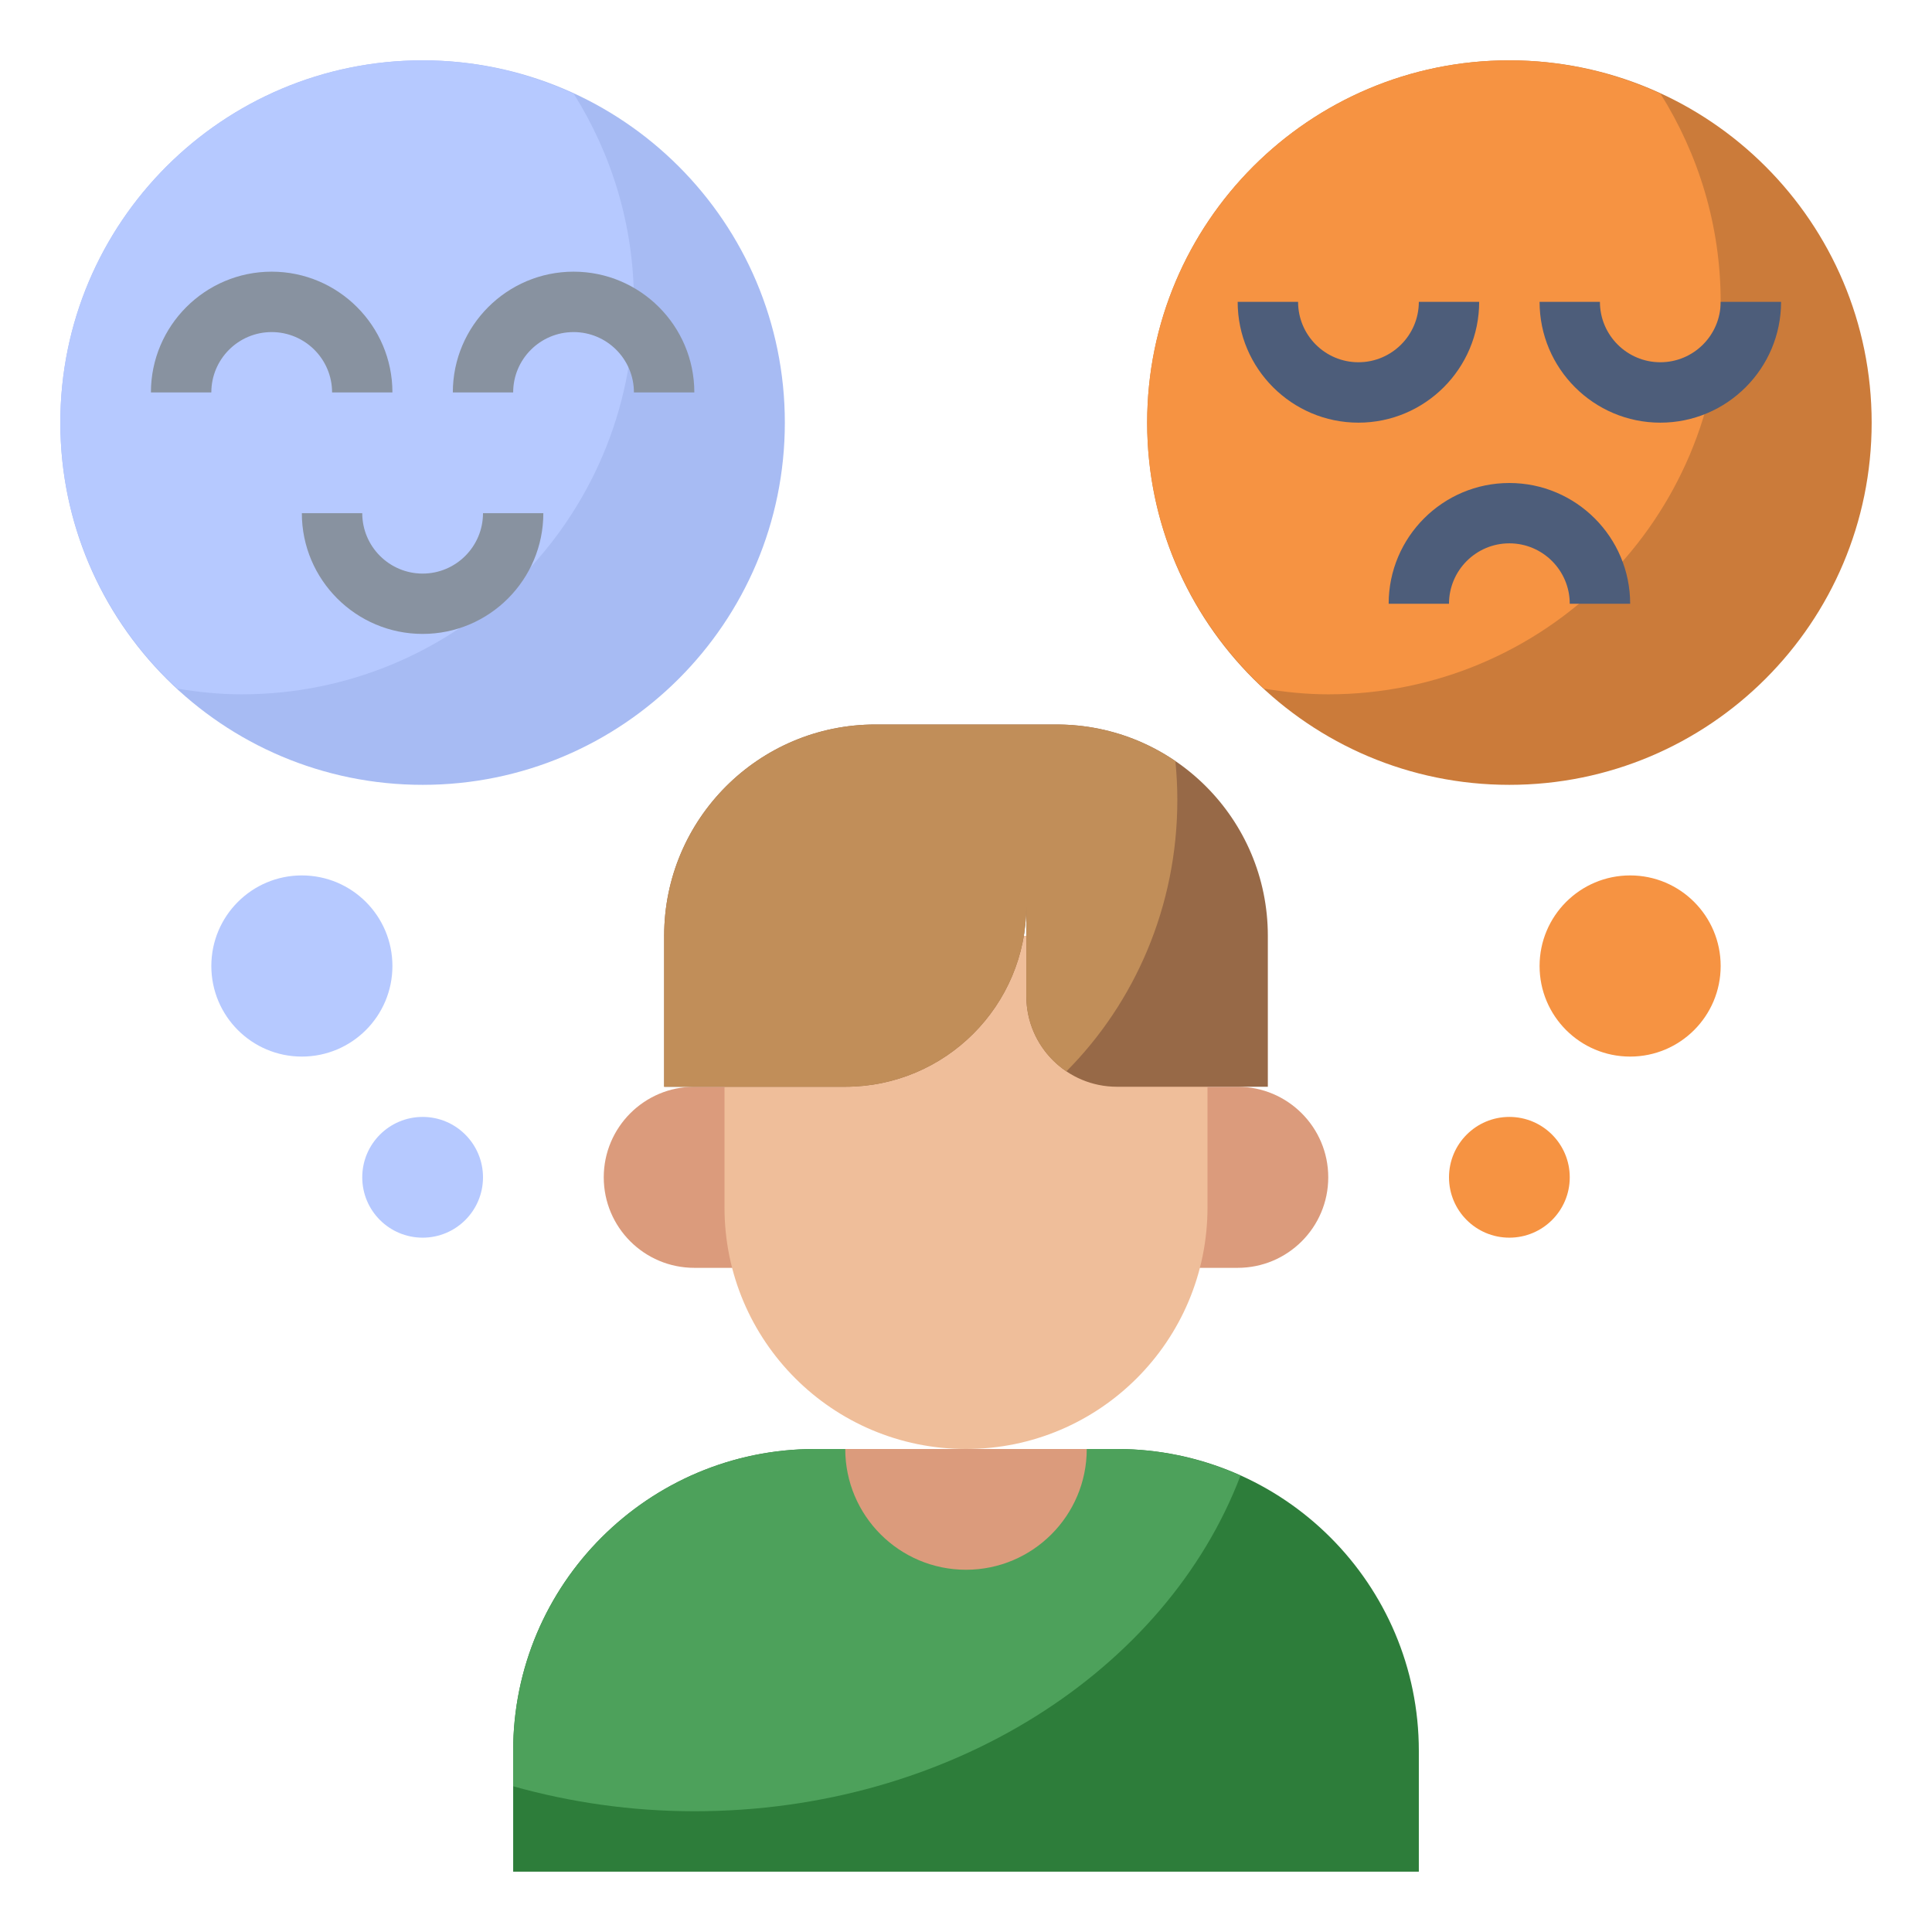 <svg width="26" height="26" viewBox="0 0 26 26" fill="none" xmlns="http://www.w3.org/2000/svg">
<g clip-path="url(#clip0_2255_2821)">
<path d="M20.312 10.562C23.005 10.562 25.188 8.38 25.188 5.688C25.188 2.995 23.005 0.812 20.312 0.812C17.62 0.812 15.438 2.995 15.438 5.688C15.438 8.38 17.62 10.562 20.312 10.562Z" fill="#CB7B3A"/>
<path d="M15.438 5.688C15.438 7.104 16.046 8.376 17.011 9.267C17.293 9.314 17.58 9.344 17.875 9.344C20.792 9.344 23.156 6.979 23.156 4.062C23.156 3.032 22.856 2.074 22.346 1.261C21.727 0.976 21.039 0.812 20.312 0.812C17.62 0.812 15.438 2.995 15.438 5.688Z" fill="#F69342"/>
<path d="M5.688 10.562C8.38 10.562 10.562 8.38 10.562 5.688C10.562 2.995 8.38 0.812 5.688 0.812C2.995 0.812 0.812 2.995 0.812 5.688C0.812 8.38 2.995 10.562 5.688 10.562Z" fill="#A7BBF3"/>
<path d="M0.812 5.688C0.812 7.104 1.421 8.376 2.386 9.267C2.668 9.314 2.955 9.344 3.25 9.344C6.167 9.344 8.531 6.979 8.531 4.062C8.531 3.032 8.231 2.074 7.721 1.261C7.102 0.976 6.414 0.812 5.688 0.812C2.995 0.812 0.812 2.995 0.812 5.688Z" fill="#B6C9FF"/>
<path d="M20.312 16.656C20.761 16.656 21.125 16.293 21.125 15.844C21.125 15.395 20.761 15.031 20.312 15.031C19.864 15.031 19.5 15.395 19.5 15.844C19.5 16.293 19.864 16.656 20.312 16.656Z" fill="#F69342"/>
<path d="M21.938 14.219C22.611 14.219 23.156 13.673 23.156 13C23.156 12.327 22.611 11.781 21.938 11.781C21.264 11.781 20.719 12.327 20.719 13C20.719 13.673 21.264 14.219 21.938 14.219Z" fill="#F69342"/>
<path d="M5.688 16.656C6.136 16.656 6.5 16.293 6.5 15.844C6.5 15.395 6.136 15.031 5.688 15.031C5.239 15.031 4.875 15.395 4.875 15.844C4.875 16.293 5.239 16.656 5.688 16.656Z" fill="#B6C9FF"/>
<path d="M4.062 14.219C4.736 14.219 5.281 13.673 5.281 13C5.281 12.327 4.736 11.781 4.062 11.781C3.389 11.781 2.844 12.327 2.844 13C2.844 13.673 3.389 14.219 4.062 14.219Z" fill="#B6C9FF"/>
<path d="M19.094 25.188V23.562C19.094 21.319 17.275 19.5 15.031 19.5H10.969C8.725 19.5 6.906 21.319 6.906 23.562V25.188" fill="#2D7D3A"/>
<path d="M9.344 24.375C12.785 24.375 15.697 22.478 16.694 19.858C16.186 19.63 15.624 19.5 15.031 19.5H10.969C8.725 19.5 6.906 21.319 6.906 23.562V24.039C7.673 24.254 8.491 24.375 9.344 24.375Z" fill="#4DA15B"/>
<path d="M11.375 19.5C11.375 20.397 12.103 21.125 13 21.125C13.897 21.125 14.625 20.397 14.625 19.5" fill="#DB9B7C"/>
<path d="M10.156 17.062H9.344C8.671 17.062 8.125 16.517 8.125 15.844C8.125 15.171 8.671 14.625 9.344 14.625H10.156" fill="#DB9B7C"/>
<path d="M15.844 14.625H16.656C17.329 14.625 17.875 15.171 17.875 15.844C17.875 16.517 17.329 17.062 16.656 17.062H15.844" fill="#DB9B7C"/>
<path d="M16.25 12.594V16.25C16.25 18.045 14.795 19.5 13 19.5C11.205 19.5 9.75 18.045 9.75 16.25V12.594" fill="#EFBE9A"/>
<path d="M13.812 11.781V12.188C13.812 13.534 12.721 14.625 11.375 14.625H8.938V12.594C8.938 11.023 10.211 9.75 11.781 9.75H14.219C15.789 9.75 17.062 11.023 17.062 12.594V14.625H15.031C14.358 14.625 13.812 14.079 13.812 13.406V11.781Z" fill="#976947"/>
<path d="M15.818 10.243C15.362 9.932 14.812 9.75 14.219 9.75H11.781C10.211 9.75 8.938 11.023 8.938 12.594V14.625H11.375C12.721 14.625 13.812 13.534 13.812 12.188V13.406C13.812 13.828 14.026 14.199 14.351 14.418C15.27 13.494 15.844 12.2 15.844 10.766C15.844 10.589 15.835 10.415 15.818 10.243Z" fill="#C18E59"/>
<path d="M5.281 5.281H4.469C4.469 4.833 4.104 4.469 3.656 4.469C3.208 4.469 2.844 4.833 2.844 5.281H2.031C2.031 4.385 2.76 3.656 3.656 3.656C4.552 3.656 5.281 4.385 5.281 5.281Z" fill="#8892A0"/>
<path d="M9.344 5.281H8.531C8.531 4.833 8.167 4.469 7.719 4.469C7.271 4.469 6.906 4.833 6.906 5.281H6.094C6.094 4.385 6.823 3.656 7.719 3.656C8.615 3.656 9.344 4.385 9.344 5.281Z" fill="#8892A0"/>
<path d="M5.688 8.531C4.791 8.531 4.062 7.802 4.062 6.906H4.875C4.875 7.354 5.239 7.719 5.688 7.719C6.136 7.719 6.5 7.354 6.5 6.906H7.312C7.312 7.802 6.584 8.531 5.688 8.531Z" fill="#8892A0"/>
<path d="M18.281 5.688C17.385 5.688 16.656 4.959 16.656 4.062H17.469C17.469 4.511 17.833 4.875 18.281 4.875C18.729 4.875 19.094 4.511 19.094 4.062H19.906C19.906 4.959 19.177 5.688 18.281 5.688Z" fill="#4D5D7A"/>
<path d="M22.344 5.688C21.448 5.688 20.719 4.959 20.719 4.062H21.531C21.531 4.511 21.896 4.875 22.344 4.875C22.792 4.875 23.156 4.511 23.156 4.062H23.969C23.969 4.959 23.24 5.688 22.344 5.688Z" fill="#4D5D7A"/>
<path d="M21.938 8.125H21.125C21.125 7.677 20.761 7.312 20.312 7.312C19.864 7.312 19.5 7.677 19.5 8.125H18.688C18.688 7.229 19.416 6.5 20.312 6.5C21.209 6.5 21.938 7.229 21.938 8.125Z" fill="#4D5D7A"/>
</g>
<defs>
<clipPath id="clip0_2255_2821">
<rect width="26" height="26" fill="white"/>
</clipPath>
</defs>
</svg>
